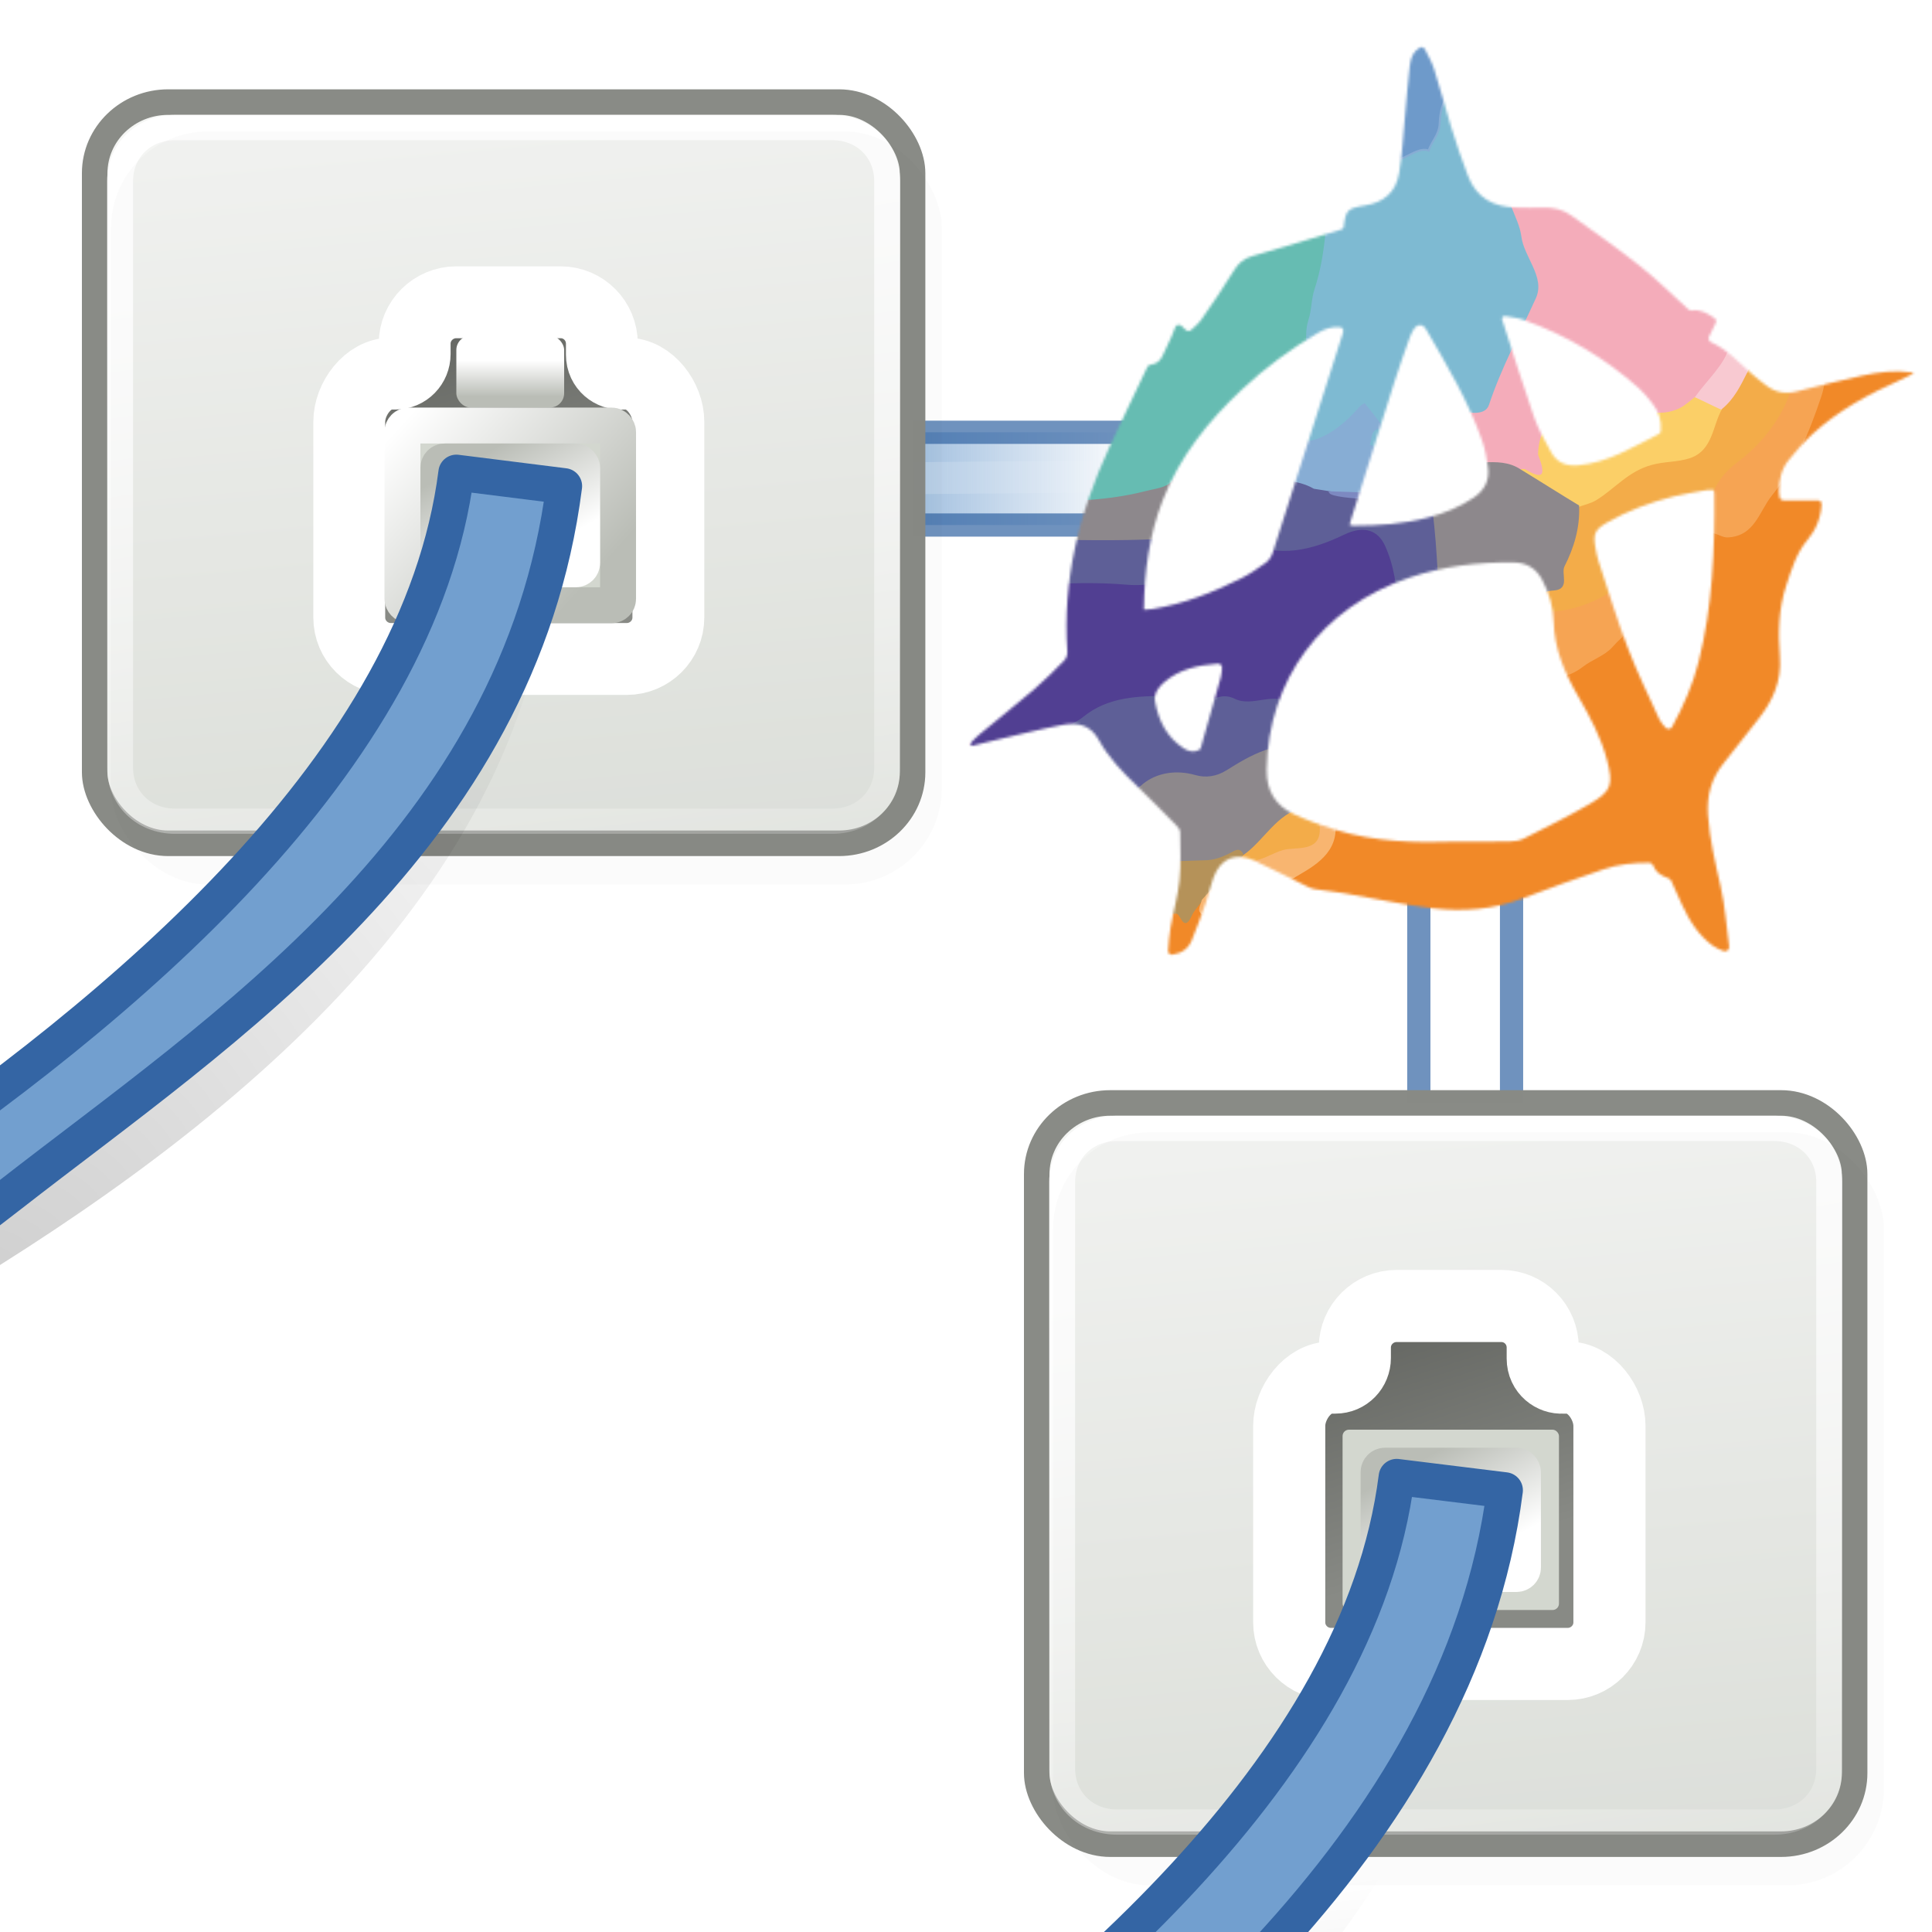 <?xml version="1.0" encoding="utf-8"?>
<svg width="32" height="32" version="1.1" viewBox="0 0 48 48" xmlns="http://www.w3.org/2000/svg">
  <defs>
    <linearGradient id="linearGradient7889" x1="-7.852" x2="-5.51" y1="3.755" y2="18.94" gradientUnits="userSpaceOnUse">
      <stop stop-color="#fff" offset="0"/>
      <stop stop-color="#fff" stop-opacity="0" offset="1"/>
    </linearGradient>
    <filter id="filter5386" x="-.02" y="-.022" width="1.039" height="1.044" color-interpolation-filters="sRGB">
      <feGaussianBlur stdDeviation="0.263"/>
    </filter>
    <linearGradient id="linearGradient7822-4">
      <stop offset="0"/>
      <stop stop-opacity="0" offset="1"/>
    </linearGradient>
    <linearGradient id="linearGradient4598">
      <stop stop-color="#fff" offset="0"/>
      <stop stop-color="#fff" stop-opacity="0" offset="1"/>
    </linearGradient>
    <linearGradient id="linearGradient7652-3">
      <stop stop-color="#729fcf" offset="0"/>
      <stop stop-color="#729fcf" stop-opacity="0" offset="1"/>
    </linearGradient>
    <linearGradient id="linearGradient1643253" x1="-7.975" x2="-11.01" y1="25.36" y2="-6.568" gradientTransform="matrix(2 0 0 1.933 43.5 .533)" gradientUnits="userSpaceOnUse">
      <stop stop-color="#d3d7cf" offset="0"/>
      <stop stop-color="#fff" offset="1"/>
    </linearGradient>
    <filter id="filter5386-2" x="-.02" y="-.022" width="1.039" height="1.044" color-interpolation-filters="sRGB">
      <feGaussianBlur stdDeviation="0.263"/>
    </filter>
    <linearGradient id="linearGradient6175" x1="22.36" x2="28.25" y1="11.89" y2="11.89" gradientUnits="userSpaceOnUse" href="#linearGradient7652-3"/>
    <linearGradient id="linearGradient6239" x1="22.69" x2="27.97" y1="11.85" y2="11.85" gradientUnits="userSpaceOnUse" href="#linearGradient4598"/>
    <linearGradient id="linearGradient9" x1="25.05" x2="27.76" y1="16.17" y2="24.54" gradientTransform="matrix(1.088 0 0 1.086 294.4 40.06)" gradientUnits="userSpaceOnUse" href="#linearGradient3983"/>
    <linearGradient id="linearGradient3983">
      <stop stop-color="#555753" offset="0"/>
      <stop stop-color="#888a85" offset="1"/>
    </linearGradient>
    <linearGradient id="linearGradient11" x1="326.5" x2="326.5" y1="61.7" y2="60.69" gradientUnits="userSpaceOnUse" href="#linearGradient4175"/>
    <linearGradient id="linearGradient4175">
      <stop stop-color="#babdb6" offset="0"/>
      <stop stop-color="#fff" offset="1"/>
    </linearGradient>
    <radialGradient id="radialGradient4612-0" cx="306.5" cy="86.38" r="21.91" gradientTransform="matrix(2.238 -.54 .148 .615 -392 204.4)" gradientUnits="userSpaceOnUse" href="#linearGradient7822-4"/>
    <filter id="filter4618-7" x="-.075" y="-.062" width="1.151" height="1.143">
      <feGaussianBlur stdDeviation="0.897"/>
    </filter>
    <linearGradient id="linearGradient12" x1="322.3" x2="328.4" y1="62.62" y2="68.74" gradientTransform="matrix(.75 0 0 .833 81.62 10.42)" gradientUnits="userSpaceOnUse" href="#linearGradient4206"/>
    <linearGradient id="linearGradient4206">
      <stop stop-color="#fff" offset="0"/>
      <stop stop-color="#babdb6" offset="1"/>
    </linearGradient>
    <linearGradient id="linearGradient13" x1="325.4" x2="328.4" y1="63.27" y2="68.74" gradientTransform="matrix(.5 0 0 .5 -489.8 -97.75)" gradientUnits="userSpaceOnUse" href="#linearGradient4206"/>
    <linearGradient id="linearGradient14" x1="-47.16" x2="-46.15" y1="39.38" y2="44.17" gradientTransform="translate(386,50)" gradientUnits="userSpaceOnUse" href="#linearGradient7652-3"/>
    <linearGradient id="linearGradient15" x1="-48" x2="-46.75" y1="40.38" y2="45.69" gradientTransform="translate(386,50)" gradientUnits="userSpaceOnUse">
      <stop stop-color="#3465a4" offset="0"/>
      <stop stop-color="#3465a4" stop-opacity="0" offset="1"/>
    </linearGradient>
    <radialGradient id="radialGradient81" cx="306.5" cy="86.38" r="21.91" gradientTransform="matrix(1.058 -1.042 .444 .451 -55.95 372.2)" gradientUnits="userSpaceOnUse" href="#linearGradient7822-4"/>
    <filter id="filter4618" x="-.113" y="-.086" width="1.226" height="1.205">
      <feGaussianBlur stdDeviation="0.897"/>
    </filter>
    <linearGradient id="linearGradient85" x1="-75.84" x2="-75.96" y1="48.62" y2="53.84" gradientTransform="translate(386,50)" gradientUnits="userSpaceOnUse" href="#linearGradient7652-3"/>
  </defs>
  <rect x="22.65" y="10.74" width="5.314" height="2.304" fill="url(#linearGradient6175)" opacity=".7" stroke="#3364a3" stroke-width=".577"/>
  <path d="m22.7 11.88 5.271-0.047" fill="none" opacity=".19" stroke="url(#linearGradient6239)" stroke-width=".795"/>
  <g transform="rotate(-90 37.29 12.78)">
    <rect x="22.65" y="10.74" width="5.314" height="2.304" fill="url(#linearGradient6175)" opacity=".7" stroke="#3364a3" stroke-width=".577"/>
    <path d="m22.7 11.88 5.271-0.047" fill="none" opacity=".19" stroke="url(#linearGradient6239)" stroke-width=".795"/>
  </g>
  <g transform="matrix(.635 0 0 .635 16.55 26.45)" enable-background="new">
    <rect x="14.5" y="1.5" width="32" height="29" rx="2.877" ry="2.781" fill="url(#linearGradient1643253)" fill-rule="evenodd" stroke="#888a85" stroke-dashoffset=".7" stroke-linecap="round" stroke-linejoin="round" stroke-opacity=".992"/>
    <path transform="matrix(2.143 0 0 2.087 44.43 -.63)" d="m-12.5 1.498c-0.573 0-1.002 0.429-1.002 1.002v11c0 0.573 0.429 1.002 1.002 1.002h12c0.573 0 1.002-0.429 1.002-1.002v-11c0-0.573-0.429-1.002-1.002-1.002z" fill="none" stroke="url(#linearGradient7889)" stroke-dashoffset=".7" stroke-linecap="round" stroke-linejoin="round" stroke-opacity=".992" stroke-width=".473"/>
    <rect transform="matrix(1.016 0 0 1.016 -.49 -.272)" x="15.38" y="2.875" width="32" height="29" rx="3.723" ry="3.723" fill-rule="evenodd" filter="url(#filter5386-2)" opacity=".12"/>
  </g>
  <g transform="matrix(.635 0 0 .635 -6.855 1.584)" enable-background="new">
    <rect x="14.5" y="1.5" width="32" height="29" rx="2.877" ry="2.781" fill="url(#linearGradient1643253)" fill-rule="evenodd" stroke="#888a85" stroke-dashoffset=".7" stroke-linecap="round" stroke-linejoin="round" stroke-opacity=".992"/>
    <path transform="matrix(2.143 0 0 2.087 44.43 -.63)" d="m-12.5 1.498c-0.573 0-1.002 0.429-1.002 1.002v11c0 0.573 0.429 1.002 1.002 1.002h12c0.573 0 1.002-0.429 1.002-1.002v-11c0-0.573-0.429-1.002-1.002-1.002z" fill="none" stroke="url(#linearGradient7889)" stroke-dashoffset=".7" stroke-linecap="round" stroke-linejoin="round" stroke-opacity=".992" stroke-width=".473"/>
    <rect transform="matrix(1.016 0 0 1.016 -.49 -.272)" x="15.38" y="2.875" width="32" height="29" rx="3.723" ry="3.723" fill-rule="evenodd" filter="url(#filter5386)" opacity=".12"/>
    <g transform="matrix(1.406 0 0 1.406 -428.3 -73.72)" enable-background="new">
      <path d="m325 59.07c-0.64 0-1.16 0.516-1.16 1.154v0.288c0 0.293-0.23 0.543-0.54 0.543h-0.12c-0.64 0-1.16 0.704-1.16 1.342v5.445c0 0.638 0.52 1.154 1.16 1.154h6.56c0.64 0 1.16-0.516 1.16-1.154v-5.445c0-0.638-0.52-1.342-1.16-1.342h-0.14c-0.26 0.02-0.55-0.186-0.55-0.526v-0.305c0-0.638-0.51-1.154-1.15-1.154z" fill="url(#linearGradient9)" fill-rule="evenodd" stroke="#fff" stroke-width="2"/>
      <path d="m325 59.07c-0.64 0-1.16 0.516-1.16 1.154v0.288c0 0.293-0.23 0.543-0.54 0.543h-0.12c-0.64 0-1.16 0.704-1.16 1.342v5.445c0 0.638 0.52 1.154 1.16 1.154h6.56c0.64 0 1.16-0.516 1.16-1.154v-5.445c0-0.638-0.52-1.342-1.16-1.342h-0.14c-0.26 0.02-0.55-0.186-0.55-0.526v-0.305c0-0.638-0.51-1.154-1.15-1.154z" fill="url(#linearGradient9)" fill-rule="evenodd"/>
      <rect x="325" y="60" width="3" height="2" rx=".398" ry=".398" color="#000000" fill="url(#linearGradient11)"/>
      <path d="m300.6 93.52c-10.11-0.638 23.68-8.647 25.95-26.52" fill="none" filter="url(#filter4618)" opacity=".494" stroke="url(#radialGradient81)" stroke-width="2"/>
      <rect x="323.5" y="62.5" width="6" height="5" rx=".177" ry=".177" color="#000000" fill="#d3d7cf" stroke="url(#linearGradient12)"/>
      <rect transform="scale(-1)" x="-328.5" y="-66.5" width="4" height="3" rx=".177" ry=".177" color="#000000" fill="#888a85" stroke="url(#linearGradient13)"/>
      <path d="m325 63.81c-1.03 8.083-9.29 14.95-16.38 19.75-3.54 2.401-6.67 4.247-8.53 5.718-0.46 0.368-0.85 0.712-1.18 1.125-0.34 0.414 0.82 1.821 1.56 1.287 3.35-2.449 5.69-2.784 12.14-7.804 5.82-4.537 14.14-9.908 15.39-19.7z" color="#000000" fill="url(#linearGradient85)" fill-rule="evenodd" stroke="#3465a4" stroke-linejoin="round"/>
      <path transform="scale(-1)" d="m-324.5-63.99c0 0.1-0.13 0.492-0.21 0.492h-3.64c-0.1 0-0.18-0.08-0.18-0.177v-2.646c0-0.1 0.42-0.177 0.5-0.177" color="#000000" fill="none" stroke="url(#linearGradient13)"/>
    </g>
  </g>
  <g transform="matrix(.896 0 0 .896 -256.5 -20.48)" enable-background="new">
    <path d="m325 59.07c-0.64 0-1.16 0.516-1.16 1.154v0.288c0 0.293-0.23 0.543-0.54 0.543h-0.12c-0.64 0-1.16 0.704-1.16 1.342v5.445c0 0.638 0.52 1.154 1.16 1.154h6.56c0.64 0 1.16-0.516 1.16-1.154v-5.445c0-0.638-0.52-1.342-1.16-1.342h-0.14c-0.26 0.02-0.55-0.186-0.55-0.526v-0.305c0-0.638-0.51-1.154-1.15-1.154z" fill="url(#linearGradient9)" fill-rule="evenodd" stroke="#fff" stroke-width="2"/>
    <path d="m325 59.07c-0.64 0-1.16 0.516-1.16 1.154v0.288c0 0.293-0.23 0.543-0.54 0.543h-0.12c-0.64 0-1.16 0.704-1.16 1.342v5.445c0 0.638 0.52 1.154 1.16 1.154h6.56c0.64 0 1.16-0.516 1.16-1.154v-5.445c0-0.638-0.52-1.342-1.16-1.342h-0.14c-0.26 0.02-0.55-0.186-0.55-0.526v-0.305c0-0.638-0.51-1.154-1.15-1.154z" fill="url(#linearGradient9)" fill-rule="evenodd"/>
    <rect x="325" y="60" width="3" height="2" rx=".398" ry=".398" color="#000000" fill="url(#linearGradient11)"/>
    <path d="m327.7 103.7s20-14 12-16-28.06 7.627-38 7c-10.11-0.638 22.5-9.83 24.77-27.71" fill="none" filter="url(#filter4618-7)" opacity=".494" stroke="url(#radialGradient4612-0)" stroke-width="2"/>
    <rect x="323.5" y="62.5" width="6" height="5" rx=".177" ry=".177" color="#000000" fill="#d3d7cf" stroke="url(#linearGradient12)"/>
    <rect transform="scale(-1)" x="-328.5" y="-66.5" width="4" height="3" rx=".177" ry=".177" color="#000000" fill="#888a85" stroke="url(#linearGradient13)"/>
    <path d="m325 63.81c-1.03 8.083-9.29 14.95-16.38 19.75-3.54 2.401-6.67 4.247-8.53 5.718-0.46 0.368-0.85 0.712-1.18 1.125-0.34 0.414-0.74 1.02-0.57 1.907 0.17 0.886 0.92 1.362 1.47 1.562 0.56 0.2 1.11 0.299 1.81 0.344 5.52 0.347 13.01-2.019 20.25-4.094 7.25-2.075 14.34-3.76 17.5-2.969 0.73 0.182 0.75 0.332 0.75 0.344 0 0.01 0 0.304-0.25 0.906-0.56 1.204-2.21 3.148-4.15 4.969-3.89 3.642-8.85 7.095-8.85 7.095l1.72 2.47s5.04-3.519 9.16-7.377c2.06-1.93 3.91-3.892 4.84-5.875 0.47-0.992 0.75-2.114 0.32-3.25-0.44-1.137-1.55-1.87-2.82-2.188-4.83-1.209-11.76 0.918-19.03 3-6.88 1.972-13.91 3.965-18.4 3.938 1.62-1.195 4.33-2.874 7.65-5.125 7.26-4.922 16.44-12.08 17.69-21.88z" color="#000000" fill="url(#linearGradient14)" fill-rule="evenodd" stroke="url(#linearGradient15)" stroke-linejoin="round"/>
    <path transform="scale(-1)" d="m-324.5-64c0 0.1-0.1 0.501-0.17 0.501h-3.64c-0.1 0-0.18-0.08-0.18-0.177v-2.646c0-0.1 0.42-0.177 0.5-0.177" color="#000000" fill="none" stroke="url(#linearGradient13)"/>
  </g>
  <mask id="mask1_2489_28656" style="mask-type:alpha" maskUnits="userSpaceOnUse" x="209" y="16" width="367" height="354">
    <path d="M575.262 143.166C575.45 143.286 575.435 143.567 575.234 143.667C573.666 144.448 572.115 145.269 570.51 145.981C558.183 151.454 546.387 157.828 536.365 166.986C532.938 170.116 529.84 173.669 526.939 177.306C524.187 180.752 523.268 184.974 523.31 189.356C523.317 190.032 523.416 190.708 523.528 191.45C523.641 192.204 524.288 192.772 525.051 192.772H538.379C539.214 192.772 539.896 193.452 539.848 194.286C539.539 199.618 537.65 204.216 534.407 208.071C530.013 213.288 528.222 219.489 526.151 225.714C523.131 234.788 522.928 244.143 523.644 253.426C524.39 263.103 520.808 270.818 515.03 278.015C510.493 283.667 506.1 289.438 501.587 295.114C496.961 300.933 495.235 307.504 495.731 314.891C496.37 324.359 498.59 333.487 500.662 342.705C502.351 350.229 502.906 358.004 503.927 365.671C503.956 365.888 503.959 366.107 503.947 366.357C503.895 367.417 502.727 368.093 501.743 367.699C500.257 367.105 498.903 366.575 497.755 365.755C491.994 361.647 488.448 355.792 485.547 349.502C484.148 346.466 482.792 343.409 481.433 340.391C481.269 340.028 480.967 339.745 480.597 339.599C476.701 338.056 475.549 337.071 474.438 334.438C474.198 333.869 473.657 333.477 473.04 333.47C466.967 333.408 460.925 334.018 455.109 336.033C444.687 339.64 434.246 343.212 423.973 347.2C412.523 351.648 400.674 352.548 388.747 351.112C377.328 349.734 366.04 347.254 354.686 345.328C350.877 344.684 347.021 344.303 343.195 343.724C342.245 343.581 341.302 343.212 340.431 342.788C333.554 339.438 326.761 335.908 319.818 332.7C312.291 329.224 306.477 331.704 303.689 339.42C302.543 342.592 301.862 345.924 300.752 349.108C299.057 353.968 297.284 358.815 295.332 363.573C293.987 366.855 291.465 368.581 287.76 369.14C286.846 369.278 286.092 368.487 286.168 367.566C286.418 364.52 286.586 361.575 287.082 358.69C288.145 352.531 289.936 346.473 290.586 340.278C291.231 334.089 290.915 327.793 290.843 321.551C290.831 320.645 289.995 319.595 289.285 318.868C284.193 313.693 279.101 308.517 273.884 303.473C268.362 298.131 262.996 292.61 259.307 285.861C255.952 279.726 250.711 278.849 244.902 279.982C235.554 281.806 226.32 284.179 217.037 286.338C214.717 286.878 212.413 287.481 210.105 288.058C209.819 288.13 209.52 287.996 209.383 287.735C209.255 287.492 209.296 287.195 209.484 286.996C210.592 285.82 211.627 284.714 212.87 283.679C219.896 277.836 227.084 272.177 234.026 266.239C238.169 262.692 242.031 258.804 245.863 254.917C246.633 254.136 247.117 252.639 247.039 251.518C245.117 223.746 251.576 197.685 263.121 172.674C267.974 162.156 273.013 151.723 278.101 140.985C278.363 140.433 278.937 140.111 279.546 140.054C283.711 139.665 284.388 135.342 286.085 132.178C287.197 130.106 288.025 127.882 288.934 125.556C289.319 124.569 290.576 124.298 291.345 125.028C291.896 125.551 292.433 126.062 292.998 126.6C293.59 127.163 294.523 127.155 295.126 126.604C296.564 125.293 298.031 124.067 299.087 122.555C303.409 116.378 307.659 110.142 311.593 103.72C313.407 100.757 315.425 98.897 318.899 97.925C330.475 94.687 341.942 91.073 353.361 87.619C353.722 87.51 354.08 87.3 354.242 86.96C354.262 86.918 354.276 86.877 354.28 86.835C355.127 80.002 355.683 79.43 362.595 78.297C369.956 77.093 374.594 73.158 375.835 65.717C377.071 58.294 377.435 50.722 378.157 43.209C378.76 36.883 379.208 30.54 379.954 24.232C380.398 20.469 381.41 18.603 383.814 17.06C384.528 16.602 385.462 16.925 385.85 17.68C387.136 20.186 388.551 22.647 389.404 25.287C391.809 32.746 393.72 40.359 396.06 47.842C398.071 54.269 400.191 60.679 402.626 66.957C405.885 75.37 412.553 78.935 421.304 79.084C424.689 79.144 428.074 79.263 431.452 79.114C435.589 78.935 439.433 79.841 442.746 82.215C451.707 88.642 460.75 94.968 469.37 101.83C475.831 106.978 481.737 112.825 488.164 118.667C488.548 119.017 489.085 119.131 489.598 119.045C492.703 118.528 495.464 120.108 498.247 122.01C498.86 122.43 499.067 123.238 498.742 123.905C497.882 125.668 497.029 127.416 496.137 129.25C495.748 130.048 496.131 131.004 496.939 131.37C503.342 134.275 507.862 139.355 512.881 143.792C514.666 145.367 516.582 146.803 518.474 148.252C522.038 150.983 525.984 151.549 530.318 150.458C538.699 148.348 547.074 146.207 555.515 144.377C562.061 142.956 568.259 142.171 575.146 143.123C575.188 143.129 575.227 143.143 575.262 143.166ZM398.164 325.244C398.166 325.243 398.168 325.241 398.171 325.241C405.029 325.241 411.886 325.319 418.743 325.194C420.576 325.158 422.594 324.89 424.2 324.079C432.795 319.744 441.445 315.493 449.761 310.664C458.339 305.685 459.061 303.211 456.518 293.51C454.226 284.776 449.993 276.876 445.516 269.149C440.221 260.003 436.091 250.636 435.828 239.808C435.691 234.126 434.055 228.677 431.351 223.579C428.957 219.066 425.25 216.931 420.254 216.866C406.435 216.687 392.902 218.338 379.739 222.792C345.714 234.317 324.988 262.304 324.415 297.249C324.278 305.679 327.931 311.403 335.303 314.742C340.443 317.073 345.797 319.011 351.194 320.668C366.504 325.372 382.309 325.808 398.157 325.248C398.159 325.247 398.162 325.246 398.164 325.244ZM276.748 235.237C276.749 235.236 276.75 235.235 276.751 235.235C278.141 235.122 279.119 235.116 280.068 234.961C292.15 232.988 303.409 228.57 314.285 223.168C317.729 221.457 320.953 219.239 324.081 216.979C325.274 216.115 326.283 214.606 326.737 213.187C335.852 184.86 344.878 156.504 353.91 128.154C354.003 127.858 354.077 127.557 354.144 127.246C354.317 126.436 353.791 125.62 352.967 125.533C349.69 125.187 346.841 126.268 344.114 127.879C333.554 134.122 323.728 141.372 314.792 149.761C301.695 162.049 290.622 175.804 284.056 192.778C278.828 206.291 276.917 220.34 276.743 235.236C276.743 235.238 276.747 235.239 276.748 235.237ZM497.985 188.751C497.986 188.752 497.985 188.754 497.984 188.754C497.024 188.753 496.136 188.623 495.295 188.778C491.003 189.541 486.675 190.179 482.449 191.234C473.364 193.506 464.624 196.743 456.476 201.435C451.915 204.065 451.098 205.794 452.011 210.927C452.339 212.782 452.674 214.654 453.265 216.436C456.924 227.544 460.308 238.759 464.469 249.676C468.099 259.198 472.564 268.409 476.82 277.681C477.359 278.85 478.254 279.854 479.25 280.979C479.961 281.782 481.283 281.666 481.798 280.725C486.442 272.237 489.924 264.067 492.119 255.352C497.528 233.894 498.393 212.018 498.202 190.042C498.202 189.673 498.084 189.299 497.982 188.753C497.982 188.751 497.984 188.75 497.985 188.751ZM356.638 202.384C356.638 202.387 356.64 202.39 356.643 202.39C357.267 202.474 357.737 202.592 358.208 202.592C367.866 202.598 377.459 201.93 386.855 199.492C393.242 197.834 399.301 195.431 404.799 191.711C409.085 188.807 411.061 184.825 410.303 179.721C409.807 176.4 409.228 173.025 408.148 169.865C402.835 154.381 394.43 140.412 386.276 126.329C385.028 124.171 382.867 124.236 381.53 126.329C380.844 127.408 380.283 128.601 379.859 129.811C377.853 135.517 375.806 141.211 373.967 146.97C368.284 164.821 362.691 182.708 357.074 200.577C356.9 201.119 356.805 201.691 356.638 202.383C356.638 202.383 356.638 202.384 356.638 202.384ZM416.547 121.158C416.547 121.157 416.545 121.156 416.544 121.157L415.839 121.895C415.734 122.004 415.698 122.162 415.745 122.305C419.878 135.035 423.832 147.829 428.235 160.469C429.882 165.203 432.419 169.663 434.861 174.075C437.087 178.105 440.627 179.584 445.373 179.155C457.098 178.101 466.69 171.984 476.598 167.046C477.049 166.821 477.366 166.387 477.411 165.885C477.785 161.678 476.59 158.22 474.169 155.168C472.504 153.076 470.827 150.929 468.839 149.164C455.706 137.484 440.824 128.678 424.283 122.746C421.83 121.864 419.132 121.673 416.548 121.16C416.547 121.16 416.547 121.159 416.547 121.158ZM298.104 289.713C298.476 289.549 298.737 289.212 298.849 288.822C301.453 279.687 304.061 270.658 306.566 261.594C306.889 260.433 306.982 259.209 307.097 257.857C307.178 256.916 306.406 256.102 305.465 256.175C297.672 256.782 290.584 258.27 284.665 263.341C282.408 265.273 280.534 267.807 281.089 270.842C282.444 278.283 285.626 284.782 292.264 289.063C294.059 290.22 295.95 290.66 298.104 289.713Z" fill="white"/>
  </mask>
  <g mask="url(#mask1_2489_28656)" transform="matrix(0.064, 0, 0, 0.064, 10.707, 0.094)" style="">
    <path d="M346.086 303.933C345.753 308.532 344.534 313.298 345.255 317.675C347.083 328.758 338.827 327.871 332.676 328.481C325.971 329.146 320.375 335.851 312.949 332.027C313.282 331.584 313.559 331.196 313.891 330.753C322.591 324.768 327.301 313.907 338.827 310.97C341.043 310.472 340.933 303.822 346.086 303.933Z" fill="#F3AC49"/>
    <path d="M205.729 195.765C205.729 133.64 205.729 71.515 205.676 9.391C205.676 7.598 206.045 7.229 207.839 7.229C332.246 7.281 456.706 7.281 581.114 7.229C582.907 7.229 583.276 7.598 583.276 9.391C583.223 133.798 583.223 258.259 583.276 382.666C583.276 384.459 582.907 384.828 581.114 384.828C456.706 384.776 332.246 384.776 207.839 384.828C206.045 384.828 205.676 384.459 205.676 382.666C205.729 320.33 205.729 258.048 205.729 195.765ZM209.157 212.904C209.157 266.96 209.104 321.016 209.104 375.019C210.159 377.076 206.309 381.453 211.372 381.453C321.91 381.559 432.447 381.559 542.985 381.506C543.934 381.506 545.78 380.187 545.674 379.871C543.723 371.275 549.102 371.855 554.745 372.119C560.863 372.435 567.033 372.066 573.203 372.224C575.418 372.277 575.946 371.644 575.946 369.429C575.84 344.431 575.893 319.487 575.893 294.489C575.84 200.827 575.84 107.166 575.787 13.504C575.365 13.135 574.996 12.502 574.574 12.502C563.236 12.502 551.95 12.502 540.612 12.661C540.031 12.661 538.924 14.454 538.924 15.35C538.818 47.151 538.924 78.899 539.346 110.647C539.451 118.241 535.285 121.247 529.326 123.04C527.322 123.567 525.529 123.831 523.525 124.358C515.878 124.358 507.967 121.985 504.75 133.376C502.693 140.496 496.048 146.297 491.46 152.678C489.298 154.26 487.347 156.264 484.974 157.372C474.057 162.646 463.72 154.419 452.065 156.053C439.197 157.847 430.744 161.379 430.322 174.933C430.322 175.566 436.87 188.572 424.747 181.116C424.219 180.799 423.482 181.104 422.796 181.104C413.989 175.25 403.442 181.262 394.423 176.832C394.054 176.146 393.685 175.461 393.263 174.775C393.316 171.242 393.632 167.708 393.316 164.228C392.841 159.323 393.527 156.528 399.644 157.583C403.283 158.216 409.19 159.429 410.508 155.421C415.307 140.918 422.532 127.681 428.755 113.916C432.342 105.953 424.062 98.306 423.06 90.184C422.058 82.379 415.624 75.734 418.103 67.402C421.583 55.905 429.863 47.256 436.561 37.658C437.246 36.972 437.932 36.287 438.67 35.548C444.419 27.005 451.116 19.622 461.453 16.563C463.035 15.719 466.515 17.249 465.988 13.926C465.566 11.078 462.56 12.555 460.873 12.555C380.079 12.608 299.285 12.766 218.439 12.291C208.999 12.239 207.522 15.508 209.051 23.155C209.051 84.278 209.051 145.453 209.051 206.576C209.104 208.685 209.157 210.795 209.157 212.904ZM488.718 58.542C488.612 58.542 488.507 58.542 488.349 58.542C488.349 44.672 488.349 30.802 488.349 16.932C488.349 15.403 489.034 13.451 486.134 13.504C483.233 13.557 484.077 15.614 484.077 17.038C483.866 44.092 483.708 71.146 483.497 98.201C483.497 101.207 484.763 103.158 487.505 104.213C487.716 104.318 488.665 103.422 488.665 103.052C488.718 88.18 488.718 73.361 488.718 58.542Z" fill="#F4ACBA"/>
    <path d="M575.691 13.609C575.744 107.271 575.744 200.933 575.797 294.594C575.797 319.592 575.797 344.537 575.849 369.534C575.849 371.696 575.322 372.382 573.107 372.329C566.937 372.171 560.819 372.487 554.649 372.224C548.953 371.96 543.574 371.38 545.578 379.976C545.684 380.345 543.838 381.611 542.889 381.611C432.351 381.664 321.813 381.664 211.276 381.558C206.213 381.558 210.01 377.181 209.008 375.124C209.588 374.544 210.168 373.964 210.696 373.384C216.444 367.003 222.193 360.621 227.888 354.24C248.298 353.924 268.76 353.818 289.169 352.869C291.542 352.764 292.07 360.41 294.97 353.977C295.972 351.762 297.818 349.968 299.242 347.964C298.925 349.441 297.871 351.34 298.398 352.342C299.98 355.242 301.193 351.972 301.984 351.392C307.1 347.279 311.477 351.92 315.749 352.974C318.544 353.66 320.39 358.512 322.499 361.571C324.345 364.26 325.927 367.161 327.615 369.956C327.72 367.635 327.931 365.315 327.984 363.047C328.036 360.938 327.773 358.828 328.036 356.719C328.88 350.074 327.456 343.851 335.947 338.841C342.75 334.833 352.929 329.559 351.083 317.377C350.292 312.208 351.083 306.829 351.188 301.503C356.462 297.706 361.788 293.856 367.062 290.059C374.498 283.678 383.094 279.564 392.376 276.716C392.64 276.716 392.903 276.716 393.167 276.716C393.589 276.558 394.064 276.347 394.486 276.189C404.928 277.244 403.715 268.647 405.56 262.688C419.008 257.573 434.302 267.434 447.223 257.414C450.809 254.619 455.608 253.143 458.509 249.926C463.361 244.546 468.423 240.486 475.859 239.22C479.973 238.534 486.618 241.224 487.778 235.95C488.991 230.466 486.829 224.295 486.143 218.389C488.675 215.224 491.153 212.113 493.685 208.949C495.794 202.409 500.066 207.419 503.23 207.314C513.83 206.839 515.518 197.135 520.475 191.018C529.599 179.732 535.083 166.284 539.566 152.783C543.838 140.074 539.83 126.626 539.83 113.441C539.883 81.113 539.83 48.838 539.883 16.51C539.883 15.666 540.304 14.77 540.515 13.926C541.148 14.242 541.781 14.506 542.361 14.822C541.939 14.98 541.465 15.139 541.043 15.297C541.201 15.455 541.306 15.613 541.465 15.824C541.728 15.508 542.045 15.191 542.309 14.822C553.542 14.295 564.616 13.926 575.691 13.609Z" fill="#F18928" stroke="#F18928" stroke-width="0.755"/>
    <path d="M208.957 206.575C208.957 145.453 208.957 84.277 208.957 23.155C209.22 23.155 209.537 23.102 209.8 23.102C241.865 23.102 273.929 23.418 305.993 22.891C314.748 22.733 320.813 25.159 326.666 31.54C332.257 37.552 339.323 42.193 345.757 47.414C351.453 52.424 348.816 59.807 348.658 65.134C348.236 80.48 348.236 96.091 343.279 111.068C342.066 114.812 342.224 119.084 340.958 122.828C338.321 130.739 343.068 139.546 337.003 147.246C332.151 153.416 328.723 160.747 324.662 167.55C321.076 173.298 315.855 178.15 315.17 185.428C314.8 185.533 314.431 185.586 314.062 185.691C306.257 184.162 296.923 192.653 290.541 181.947C290.541 181.947 290.119 182.105 290.067 182.211C288.168 188.17 281.945 188.381 277.884 189.436C259.954 194.129 241.39 193.918 223.09 192.6C211.277 191.756 207.533 195.448 209.695 206.523C209.484 206.575 209.22 206.575 208.957 206.575Z" fill="#66BCB2" stroke="#66BCB2" stroke-width="0.755"/>
    <path d="M324.715 167.498C328.776 160.694 332.204 153.364 337.055 147.194C343.12 139.494 338.374 130.687 341.011 122.776C342.276 119.032 342.065 114.813 343.331 111.016C348.236 96.091 348.236 80.428 348.71 65.082C348.869 59.702 351.453 52.372 345.81 47.362C353.509 50.895 363.846 46.518 369.489 57.118C374.235 66.031 381.197 54.85 387.261 56.96C388.369 53.374 391.428 50.895 391.533 46.413C391.639 42.879 392.641 35.127 396.912 36.234C410.149 39.715 423.387 35.443 436.413 37.816C429.715 47.414 421.383 56.063 417.955 67.56C415.476 75.84 421.91 82.538 422.912 90.343C423.914 98.464 432.194 106.111 428.608 114.075C422.385 127.839 415.159 141.129 410.36 155.579C409.042 159.587 403.135 158.374 399.496 157.741C393.326 156.686 392.693 159.429 393.168 164.386C393.484 167.867 393.168 171.4 393.115 174.934C385.679 174.564 378.243 174.406 370.86 173.721C368.645 173.51 366.536 172.033 364.373 171.136C365.428 169.027 364.426 165.705 368.012 165.019C368.381 164.966 369.014 163.648 368.856 163.384C366.799 160.536 364.637 157.794 362.422 155.104C362.369 155.052 361.104 155.737 360.629 156.265C351.031 167.339 340.061 174.459 324.715 167.498Z" fill="#7EBAD2" stroke="#7EBAD2" stroke-width="0.755"/>
    <path d="M436.465 37.817C423.439 35.496 410.202 39.715 396.965 36.234C392.64 35.127 391.691 42.879 391.586 46.413C391.427 50.895 388.421 53.374 387.314 56.96C381.249 54.851 374.288 66.031 369.541 57.118C363.898 46.518 353.562 50.895 345.862 47.362C339.428 42.141 332.309 37.5 326.771 31.488C320.917 25.107 314.8 22.681 306.098 22.839C273.928 23.419 241.864 23.103 209.8 23.103C211.487 20.15 206.108 13.768 212.911 13.716C292.492 13.452 372.125 13.505 451.706 13.716C454.923 13.716 458.087 15.667 461.304 16.722C450.968 19.728 444.27 27.164 438.522 35.707C437.836 36.393 437.151 37.078 436.465 37.817Z" fill="#6E9ACA" stroke="#87ADD4" stroke-width="0.755"/>
    <path d="M426.866 236.003C427.394 230.571 430.03 227.882 435.779 227.46C441.791 227.038 437.994 221.342 439.576 218.283C443.215 211.164 445.693 203.306 445.324 194.974C447.645 194.13 450.123 193.602 452.18 192.337C459.352 187.907 464.468 181.209 473.697 178.678C478.76 177.254 483.928 177.623 488.674 175.988C497.376 172.982 496.954 163.542 500.804 157.055C505.55 153.258 507.713 148.037 510.455 142.764C512.986 137.964 509.137 128.788 518.787 128.313C521.635 128.155 522.69 126.731 523.165 124.305C525.169 123.778 527.216 123.291 529.22 122.764C533.966 146.074 524.114 165.071 507.027 178.098C495.214 187.063 495.583 197.558 493.684 208.843C491.153 212.008 488.674 215.119 486.143 218.283C483.453 223.399 478.654 220.815 474.752 221.289C471.271 221.711 467.79 220.709 464.573 223.399C453.762 232.523 441.211 237.111 426.866 236.003Z" fill="#F3AC49" stroke="#F3AC49" stroke-width="0.755"/>
    <path d="M500.965 156.968C497.115 163.455 497.462 172.927 488.761 175.986C484.014 177.621 478.824 177.238 473.761 178.662C464.532 181.193 459.403 187.909 452.231 192.339C450.174 193.604 447.601 194.142 445.334 194.986C437.792 190.398 430.254 185.67 422.66 181.082C423.346 181.082 424.242 180.765 424.717 181.082C436.425 188.307 430.149 175.544 430.149 174.911C430.571 161.358 439.114 157.825 451.929 156.031C463.584 154.397 473.868 162.624 484.838 157.35C487.211 156.19 489.162 154.238 491.324 152.656C494.541 154.08 497.801 155.544 500.965 156.968Z" fill="#FBCF67" stroke="#FBCF67" stroke-width="0.755" stroke-linejoin="bevel"/>
    <path d="M405.542 262.558C403.64 268.581 404.908 277.139 394.448 276.083C394.222 275.462 393.271 276.126 393.127 276.664C392.863 276.664 392.466 276.476 392.202 276.476C390.617 246.31 391.912 216.121 386.946 186.167C387.369 181.465 390.327 178.718 394.342 176.764C403.376 181.254 413.942 175.232 422.764 181.043C430.319 185.639 437.722 190.373 445.329 194.97C445.699 203.317 443.368 210.997 439.723 218.182C438.138 221.246 441.941 226.951 435.919 227.374C430.161 227.744 427.519 230.491 426.991 235.932C419.753 244.808 412.621 253.683 405.542 262.558Z" fill="#8D888C" stroke="#8D888C" stroke-width="0.755"/>
    <path d="M208.957 206.576C209.22 206.576 209.484 206.523 209.748 206.523C242.128 207.684 274.509 209.213 306.837 205.521C297.45 217.493 288.168 227.46 269.974 225.878C250.303 224.191 230.262 226.511 210.433 227.144C209.959 222.397 209.537 217.651 209.062 212.905C209.009 210.795 208.957 208.686 208.957 206.576Z" fill="#5E5F97" stroke="#5E5F97" stroke-width="0.755"/>
    <path d="M493.685 208.843C495.583 197.557 495.214 187.063 507.027 178.097C524.114 165.071 533.976 146.086 529.177 122.776C535.136 120.983 539.039 118.399 538.933 110.804C538.511 79.056 538.775 47.256 538.828 15.508C538.828 14.559 539.883 12.818 540.515 12.818C551.854 12.607 563.14 12.607 574.478 12.66C574.9 12.66 575.269 13.293 575.691 13.662C564.616 13.979 553.542 14.348 542.467 14.664C541.834 14.348 541.201 14.084 540.621 13.768C540.41 14.611 539.988 15.508 539.988 16.352C539.935 48.68 539.988 80.955 539.935 113.283C539.883 126.415 543.943 139.916 539.672 152.625C535.136 166.126 529.704 179.574 520.581 190.86C515.623 196.977 513.936 206.734 503.336 207.156C500.066 207.314 495.794 202.304 493.685 208.843Z" fill="#F6A453"/>
    <path d="M394.498 176.706C390.543 178.657 387.418 181.631 386.944 186.325C384.834 187.749 382.672 189.226 380.562 190.649C370.015 190.333 359.52 189.964 348.973 189.647C346.863 189.331 344.754 188.962 342.644 188.645C333.942 183.635 324.397 186.114 315.221 185.376C315.906 178.098 321.127 173.246 324.713 167.498C340.06 174.406 350.977 167.287 360.68 156.212C361.155 155.685 362.421 154.999 362.473 155.052C364.688 157.741 366.851 160.484 368.907 163.331C369.066 163.595 368.485 164.861 368.064 164.966C364.477 165.652 365.532 168.974 364.425 171.084C366.587 171.98 368.696 173.457 370.911 173.668C378.295 174.301 385.94 174.4 393.376 174.769C393.745 175.455 394.129 176.02 394.498 176.706Z" fill="#87ADD4"/>
    <path d="M488.816 58.48C488.816 73.361 488.737 88.65 488.684 103.531C488.684 103.954 487.731 104.802 487.519 104.696C484.818 103.637 483.494 101.73 483.494 98.659C483.706 71.492 483.795 44.3 484.007 17.133C484.007 15.703 483.208 13.528 486.121 13.475C488.981 13.422 488.434 15.389 488.487 16.925C488.487 30.852 488.445 44.499 488.445 58.427C488.551 58.48 488.657 58.48 488.816 58.48Z" fill="#DDC4E0"/>
    <path d="M500.805 157.108C497.641 155.684 494.371 153.997 491.207 152.573C495.795 146.192 502.335 140.443 504.391 133.324C507.661 121.985 516.019 124.242 523.613 124.189C523.138 126.615 521.742 128.208 518.894 128.314C509.243 128.788 513.251 138.017 510.72 142.816C508.03 148.143 505.551 153.311 500.805 157.108Z" fill="#F8C9D1" stroke="#F8C9D1" stroke-width="0.755"/>
    <path d="M461.304 16.721C458.087 15.666 454.923 13.715 451.706 13.715C372.125 13.557 292.492 13.451 212.911 13.715C206.108 13.715 211.434 20.096 209.799 23.102C209.536 23.102 209.219 23.155 208.956 23.155C207.373 15.508 208.85 12.238 218.29 12.291C299.084 12.765 379.93 12.555 460.724 12.66C462.464 12.66 465.418 11.183 465.839 14.031C466.42 17.406 462.939 15.877 461.304 16.721Z" fill="#7EBAD2" stroke="#7EBAD2" stroke-width="0.755"/>
    <path d="M209.009 212.904C209.484 217.651 209.906 222.397 210.38 227.143C210.17 230.36 209.748 233.577 209.748 236.794C209.695 281.305 209.695 325.815 209.748 370.325C209.748 371.327 210.328 372.329 210.644 373.331C210.064 373.912 209.484 374.492 208.957 375.072C208.957 321.016 209.009 266.96 209.009 212.904Z" fill="#9B8BC1"/>
    <path d="M436.466 37.816C437.151 37.131 437.837 36.445 438.575 35.707C437.837 36.393 437.151 37.078 436.466 37.816Z" fill="#7EBAD2"/>
    <path d="M210.643 373.331C210.327 372.329 209.747 371.327 209.747 370.325C209.694 325.815 209.694 281.304 209.747 236.794C209.747 233.577 210.168 230.36 210.379 227.143C230.261 226.563 250.249 224.19 269.92 225.877C288.114 227.46 297.396 217.492 306.783 205.521C307.047 205.468 307.364 205.415 307.627 205.31C311.319 203.939 313.059 206.048 316.276 207.947C328.775 215.225 342.381 211.48 354.353 205.679C362.369 201.829 367.853 204.097 370.648 210.056C377.926 225.825 374.762 243.175 376.66 259.788C378.823 278.457 367.537 273.974 357.886 274.027C351.452 274.079 345.071 274.132 338.637 273.974C337.266 273.921 335.684 273.341 334.629 272.445C327.509 266.749 319.124 273.658 311.846 270.071C304.041 266.222 298.82 275.925 291.648 273.816C289.433 273.183 287.798 268.911 285.899 268.964C274.508 269.175 263.011 269.228 253.36 277.138C249.194 280.566 242.18 281.304 241.864 288.16C241.336 298.761 241.442 309.413 241.495 320.014C241.547 329.77 241.653 329.77 247.243 331.774C247.559 331.88 247.638 332.68 247.796 333.155C241.152 340.169 234.533 347.173 227.888 354.135C222.14 360.569 216.391 366.95 210.643 373.331Z" fill="#513F92" stroke="#513F92" stroke-width="0.755"/>
    <path d="M247.77 333.198C247.611 332.724 247.559 331.933 247.242 331.827C241.652 329.823 241.547 329.876 241.494 320.067C241.441 309.466 241.388 298.814 241.863 288.213C242.179 281.357 249.193 280.619 253.36 277.191C263.011 269.281 274.507 269.175 285.899 269.017C287.744 268.964 289.432 273.236 291.647 273.869C298.819 275.978 304.04 266.275 311.845 270.124C319.071 273.711 327.508 266.802 334.628 272.498C335.683 273.341 337.265 273.974 338.636 274.027C345.07 274.185 351.451 274.132 357.885 274.08C367.536 274.027 378.769 278.51 376.66 259.841C374.761 243.228 377.925 225.878 370.648 210.109C367.905 204.15 362.368 201.882 354.352 205.732C342.38 211.533 328.774 215.278 316.275 208C313.058 206.101 311.318 203.992 307.626 205.363C309.789 198.823 311.944 192.184 314.107 185.645C314.476 185.539 314.856 185.48 315.225 185.375C324.402 186.113 333.939 183.622 342.641 188.632C344.75 188.948 346.874 189.323 348.983 189.639C350.407 192.065 377.94 192.879 380.533 190.661C382.643 189.237 384.841 187.712 386.95 186.288C391.908 216.19 390.688 246.604 392.27 276.717C382.988 279.512 374.339 283.625 366.956 290.059C358.096 289.69 349.025 290.217 340.376 288.688C328.036 286.526 318.543 291.852 308.998 297.917C305.042 300.396 300.718 301.029 296.552 299.816C282.26 295.755 269.234 304.456 269.972 318.907C270.499 328.61 269.234 334.359 257.631 331.089C255.258 330.403 252.358 331.511 249.721 331.774C249.088 332.196 248.402 332.671 247.77 333.198Z" fill="#5E5F97" stroke="#5E5F97" stroke-width="0.755"/>
    <path d="M249.774 331.722C252.411 331.458 255.311 330.35 257.685 331.036C269.34 334.306 270.552 328.61 270.025 318.854C269.287 304.404 282.26 295.702 296.605 299.763C300.771 300.976 305.095 300.343 309.051 297.864C318.596 291.852 328.089 286.473 340.43 288.635C349.078 290.164 358.149 289.637 367.009 290.006C361.735 293.803 356.409 297.653 351.135 301.45C349.289 302.558 347.496 303.665 345.651 304.72C340.799 304.615 340.851 310.943 338.689 311.47C327.72 314.265 323.237 324.602 314.957 330.298C314.114 328.768 313.533 328.346 311.529 329.454C308.418 331.141 304.832 332.671 301.351 332.829C285.424 333.515 269.55 333.726 253.624 333.884C252.305 333.937 251.04 332.46 249.774 331.722Z" fill="#8D888C" stroke="#8D888C" stroke-width="0.755"/>
    <path d="M426.867 236.003C441.212 237.163 453.764 232.522 464.627 223.399C467.844 220.709 471.325 221.711 474.806 221.289C478.708 220.815 483.507 223.399 486.197 218.283C486.883 224.19 488.992 230.36 487.832 235.845C486.672 241.171 480.027 238.429 475.913 239.114C468.477 240.38 463.414 244.388 458.563 249.82C455.609 253.09 450.81 254.567 447.277 257.309C434.356 267.382 419.062 257.467 405.614 262.583C412.628 253.723 419.748 244.863 426.867 236.003Z" fill="#F6A453"/>
    <path d="M249.774 331.722C251.07 332.488 252.352 333.929 253.618 333.876C269.545 333.665 285.471 333.459 301.345 332.826C304.826 332.667 308.402 331.155 311.514 329.414C313.518 328.307 314.177 328.737 315.021 330.267C314.704 330.689 314.377 331.142 314.061 331.564C309.104 336.996 304.199 342.48 299.242 347.912C297.765 349.916 295.972 351.709 294.97 353.924C292.069 360.358 291.595 352.711 289.169 352.817C268.76 353.819 248.258 353.853 227.849 354.17C234.494 347.156 241.106 340.154 247.751 333.192C248.384 332.665 249.088 332.197 249.774 331.722Z" fill="#B59259" stroke="#B59259" stroke-width="0.755"/>
    <path d="M299.242 347.859C304.199 342.427 309.104 336.942 314.061 331.51C321.128 335.149 326.454 328.768 332.836 328.135C338.689 327.555 346.547 328.399 344.807 317.852C344.121 313.633 345.282 309.15 345.598 304.773C347.444 303.665 349.237 302.558 351.083 301.503C351.03 306.777 350.186 312.209 350.977 317.377C352.823 329.559 342.645 334.833 335.842 338.841C327.351 343.851 328.775 350.074 327.931 356.719C327.667 358.776 327.931 360.938 327.878 363.047C327.825 365.368 327.615 367.688 327.509 369.956C325.821 367.161 324.239 364.26 322.394 361.571C320.284 358.459 318.438 353.66 315.643 352.975C311.371 351.92 306.994 347.332 301.879 351.392C301.14 351.973 299.927 355.242 298.293 352.342C297.871 351.287 298.925 349.388 299.242 347.859Z" fill="#F8B570"/>
    <path d="M314.114 185.639C311.951 192.178 309.842 198.77 307.68 205.31C307.416 205.363 307.1 205.415 306.836 205.521C274.508 209.265 242.127 207.683 209.746 206.523C207.584 195.501 211.381 191.809 223.142 192.6C241.442 193.866 260.005 194.077 277.936 189.436C281.997 188.381 288.22 188.118 290.118 182.211C290.171 182.053 290.593 181.947 290.593 181.947C296.974 192.6 306.361 184.162 314.114 185.639Z" fill="#8D888C" stroke="#8D888C" stroke-width="0.755"/>
    <path d="M380.562 190.649C378.295 192.969 350.449 192.072 348.973 189.646C359.52 189.963 370.068 190.332 380.562 190.649Z" fill="#7D89C1" stroke="#7D89C1" stroke-width="0.755"/>
    <path d="M348.971 189.648C346.862 189.331 344.752 188.962 342.643 188.646C344.752 188.962 346.862 189.331 348.971 189.648Z" fill="#7D89C1"/>
  </g>
</svg>